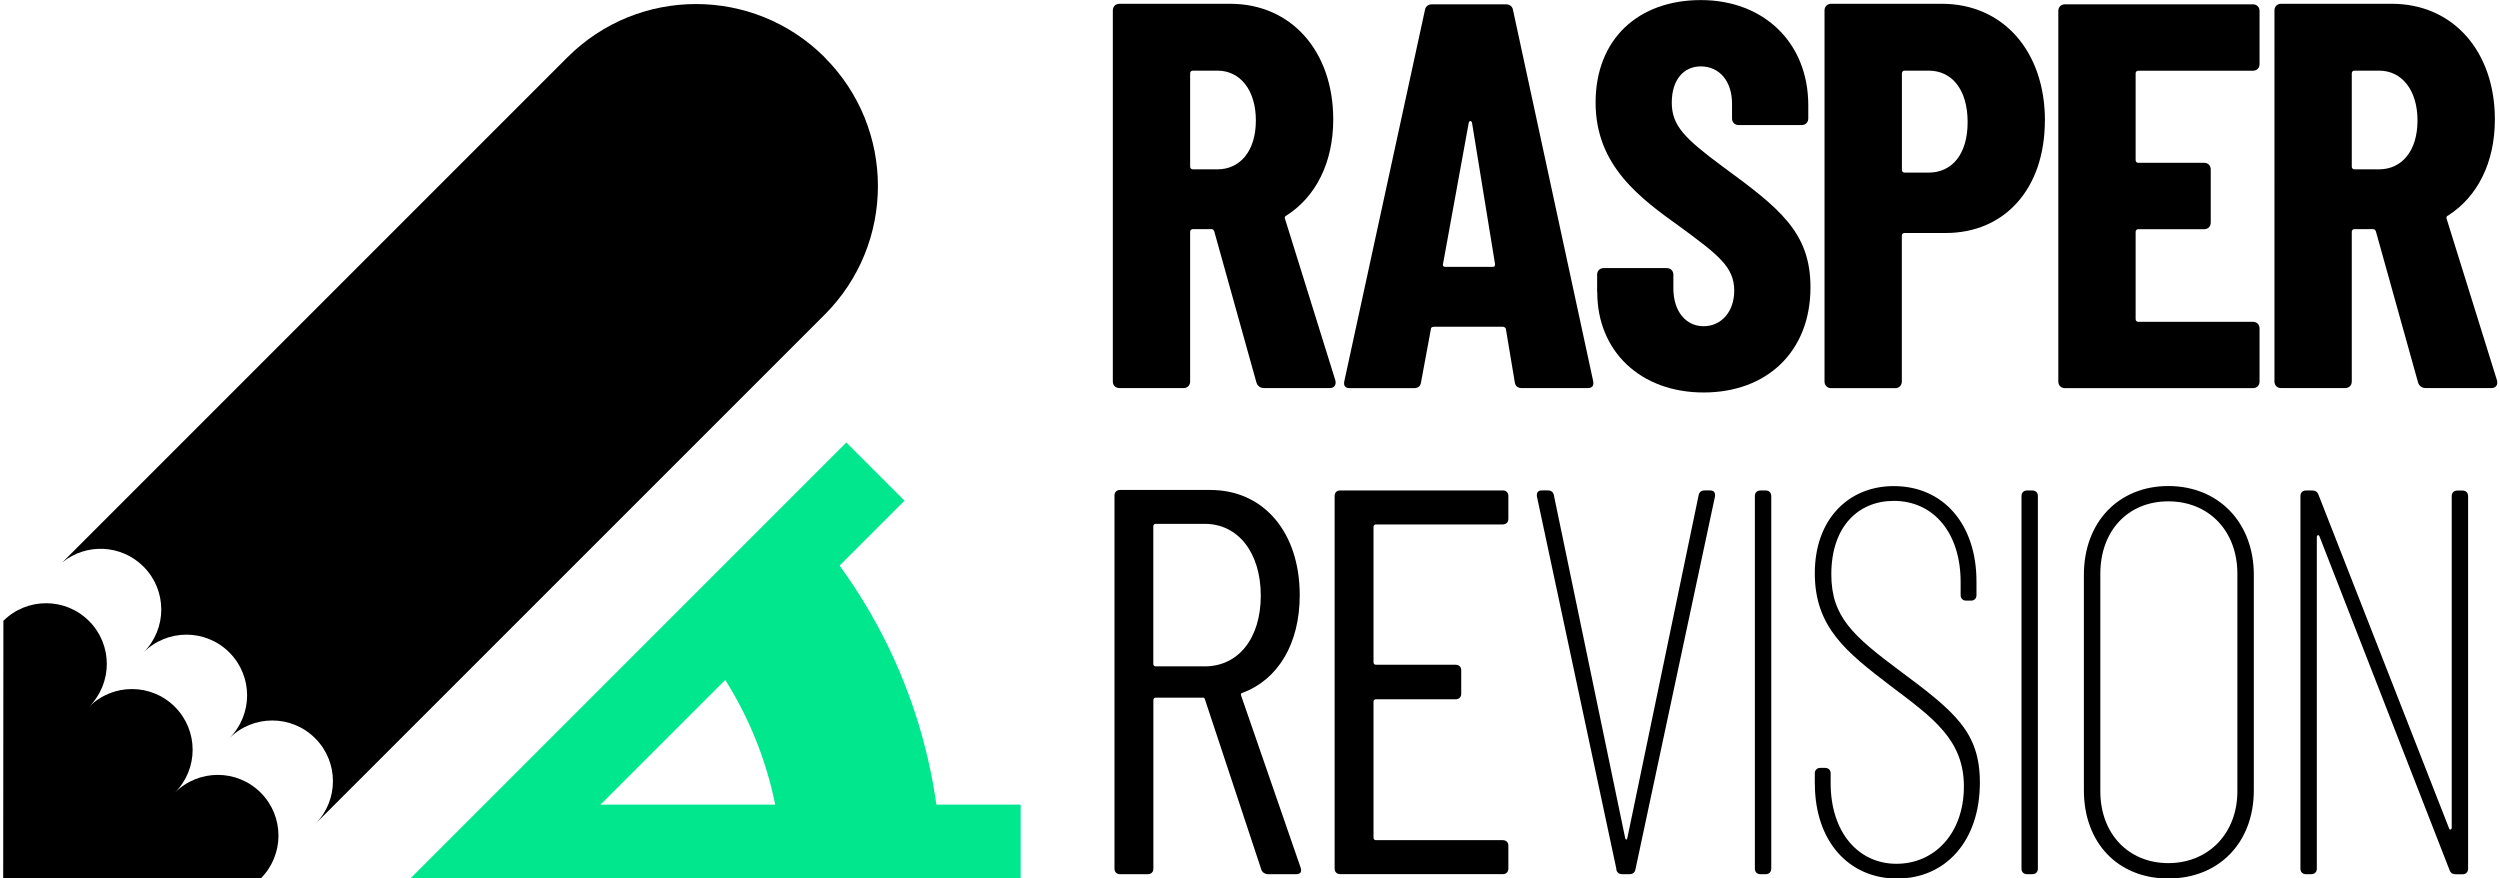 <?xml version="1.0" encoding="UTF-8"?>
<svg id="Layer_1" data-name="Layer 1" xmlns="http://www.w3.org/2000/svg" viewBox="0 0 375.44 131.85">
  <path d="m.48,93.26c3.56-3.56,9.33-3.56,12.89,0,3.56,3.56,3.56,9.33,0,12.89,3.56-3.56,9.33-3.56,12.89,0s3.56,9.33,0,12.89c3.56-3.56,9.33-3.56,12.89,0,3.56,3.56,3.56,9.33,0,12.89H.48l.03-38.62s-.02-.04-.03-.06" style="stroke-width: 0px;"/>
  <path d="m123.85,8.61c-10.67-10.67-27.97-10.67-38.64,0l-8.42,8.42L9.38,84.44c3.58-2.9,8.84-2.68,12.17.65,3.56,3.56,3.56,9.33,0,12.89,3.56-3.56,9.33-3.56,12.89,0,3.56,3.56,3.56,9.33,0,12.89,3.56-3.56,9.33-3.56,12.89,0s3.56,9.33,0,12.89L115.42,55.68l8.42-8.42c10.67-10.67,10.67-27.97,0-38.64" style="stroke-width: 0px;"/>
  <path d="m188.69,57.46l-6.34-22.72c-.08-.16-.16-.33-.41-.33h-2.8c-.25,0-.41.16-.41.41v22.47c0,.58-.41.99-.99.99h-9.63c-.58,0-.99-.41-.99-.99V1.56c0-.58.41-.99.99-.99h16.63c9.22,0,15.48,7.16,15.48,17.37,0,6.5-2.63,11.61-7,14.41-.25.08-.33.33-.25.49l7.57,24.29c.16.66-.16,1.15-.82,1.15h-9.88c-.58,0-.99-.33-1.15-.82m-9.96-46.43v13.99c0,.25.16.41.41.41h3.7c3.37,0,5.76-2.72,5.76-7.33s-2.39-7.49-5.76-7.49h-3.7c-.25,0-.41.16-.41.41" style="stroke-width: 0px;"/>
  <path d="m227.48,57.38l-1.32-7.9c0-.25-.25-.41-.49-.41h-10.29c-.25,0-.49.08-.49.33l-1.48,7.98c-.08.66-.49.91-1.07.91h-9.63c-.66,0-.99-.33-.82-1.07L213.98,1.56c.08-.58.49-.91,1.07-.91h11.11c.58,0,.99.33,1.07.91l12.02,55.65c.16.74-.16,1.07-.82,1.07h-9.88c-.58,0-.99-.25-1.07-.91m-10.37-17.29h7.08c.25,0,.33-.16.33-.41l-3.46-21.24c-.08-.33-.41-.33-.49,0l-3.87,21.24c-.08.33.16.41.41.41" style="stroke-width: 0px;"/>
  <path d="m239.85,43.88v-2.63c0-.58.41-.99.99-.99h9.47c.58,0,.99.41.99.99v2.06c0,3.46,1.89,5.68,4.53,5.68s4.61-2.14,4.61-5.35c0-3.54-2.39-5.35-7.98-9.47-6.09-4.36-12.84-9.22-12.84-18.77s6.42-15.39,15.81-15.39,16.13,6.34,16.13,15.8v1.98c0,.58-.41.99-.99.99h-9.47c-.58,0-.99-.41-.99-.99v-2.22c0-3.37-1.89-5.6-4.69-5.6-2.55,0-4.36,1.98-4.36,5.43s1.89,5.35,7.66,9.63c8.56,6.26,13.17,9.88,13.17,18.11,0,9.71-6.59,15.8-16.05,15.8s-15.97-6.17-15.97-15.06" style="stroke-width: 0px;"/>
  <path d="m307.09,18.11c0,10.21-6.01,16.88-14.9,16.88h-6.17c-.25,0-.41.17-.41.41v21.9c0,.58-.41.99-.99.99h-9.63c-.58,0-.99-.41-.99-.99V1.56c0-.58.41-.99.99-.99h16.63c9.22,0,15.48,7.16,15.48,17.53m-11.61.25c0-4.94-2.39-7.74-5.84-7.74h-3.62c-.25,0-.41.16-.41.41v14.49c0,.25.16.41.41.41h3.62c3.46,0,5.84-2.72,5.84-7.57" style="stroke-width: 0px;"/>
  <path d="m338.34,10.62h-17.21c-.25,0-.41.16-.41.41v13.01c0,.25.16.41.41.41h9.88c.58,0,.99.41.99.99v7.99c0,.58-.41.99-.99.99h-9.88c-.25,0-.41.16-.41.41v13.09c0,.25.16.41.41.41h17.21c.58,0,.99.41.99.99v7.98c0,.58-.41.99-.99.99h-28.24c-.58,0-.99-.41-.99-.99V1.64c0-.58.41-.99.99-.99h28.24c.58,0,.99.41.99.99v7.99c0,.58-.41.99-.99.99" style="stroke-width: 0px;"/>
  <path d="m363.14,57.46l-6.34-22.72c-.08-.16-.16-.33-.41-.33h-2.8c-.25,0-.41.16-.41.41v22.47c0,.58-.41.99-.99.99h-9.63c-.58,0-.99-.41-.99-.99V1.56c0-.58.41-.99.99-.99h16.63c9.22,0,15.48,7.16,15.48,17.37,0,6.5-2.63,11.61-7,14.41-.25.08-.33.33-.25.49l7.57,24.29c.16.66-.16,1.15-.82,1.15h-9.88c-.58,0-.99-.33-1.15-.82m-9.96-46.43v13.99c0,.25.16.41.41.41h3.7c3.37,0,5.76-2.72,5.76-7.33s-2.39-7.49-5.76-7.49h-3.7c-.25,0-.41.16-.41.41" style="stroke-width: 0px;"/>
  <path d="m189.43,130.62l-8.48-25.6c-.08-.25-.16-.25-.33-.25h-7.08c-.16,0-.33.16-.33.33v25.36c0,.49-.33.82-.82.82h-4.2c-.49,0-.82-.33-.82-.82v-56.06c0-.49.33-.82.82-.82h13.58c7.99,0,13.42,6.34,13.42,15.8,0,7.33-3.29,12.68-8.56,14.65-.25.08-.33.16-.25.41l8.97,25.93c.16.58-.08.91-.66.91h-4.28c-.41,0-.82-.25-.99-.66m-16.22-51.62v20.74c0,.16.16.33.33.33h7.41c5.02,0,8.4-4.2,8.4-10.62s-3.38-10.78-8.4-10.78h-7.41c-.16,0-.33.16-.33.33" style="stroke-width: 0px;"/>
  <path d="m225.7,78.76h-19.1c-.16,0-.33.16-.33.33v20.41c0,.16.16.33.33.33h12.02c.49,0,.82.33.82.82v3.54c0,.49-.33.82-.82.82h-12.02c-.16,0-.33.16-.33.33v20.5c0,.16.16.33.33.33h19.1c.49,0,.82.33.82.82v3.46c0,.49-.33.82-.82.82h-24.45c-.49,0-.82-.33-.82-.82v-55.98c0-.49.33-.82.82-.82h24.45c.49,0,.82.33.82.82v3.46c0,.49-.33.82-.82.82" style="stroke-width: 0px;"/>
  <path d="m242.75,130.54l-11.94-55.98c-.08-.58.16-.91.74-.91h.91c.49,0,.82.25.9.74l10.7,51.45c.08.33.25.33.33,0l10.7-51.45c.08-.49.41-.74.9-.74h.82c.58,0,.82.33.74.91l-11.94,55.98c-.08.49-.41.74-.91.74h-1.07c-.49,0-.82-.25-.91-.74" style="stroke-width: 0px;"/>
  <path d="m263.54,130.46v-55.98c0-.49.33-.82.82-.82h.82c.49,0,.82.33.82.82v55.98c0,.49-.33.82-.82.82h-.82c-.49,0-.82-.33-.82-.82" style="stroke-width: 0px;"/>
  <path d="m272.54,117.7v-1.56c0-.49.33-.82.82-.82h.74c.49,0,.82.33.82.82v1.48c0,7.33,4.12,12.1,9.88,12.1s10.13-4.61,10.13-11.61-4.61-10.29-10.95-15.06c-6.67-5.1-11.44-8.81-11.44-16.96s5.1-13.09,11.85-13.09c7.49,0,12.43,5.76,12.43,14.32v2.06c0,.49-.33.82-.82.82h-.74c-.49,0-.82-.33-.82-.82v-1.98c0-7.33-4.03-12.18-10.04-12.18-5.27,0-9.38,3.79-9.38,11.03,0,6.34,3.21,9.22,10.29,14.49,8.31,6.17,12.02,9.22,12.02,16.79,0,8.81-5.19,14.41-12.43,14.41s-12.35-5.6-12.35-14.24" style="stroke-width: 0px;"/>
  <path d="m303.58,130.46v-55.98c0-.49.33-.82.82-.82h.82c.49,0,.82.33.82.82v55.98c0,.49-.33.82-.82.82h-.82c-.49,0-.82-.33-.82-.82" style="stroke-width: 0px;"/>
  <path d="m312.95,118.68v-32.35c0-7.9,5.19-13.34,12.68-13.34s12.84,5.43,12.84,13.34v32.35c0,7.9-5.27,13.25-12.84,13.25s-12.68-5.35-12.68-13.25m23.05.16v-32.68c0-6.42-4.28-10.87-10.37-10.87s-10.21,4.45-10.21,10.87v32.68c0,6.34,4.2,10.78,10.21,10.78s10.37-4.45,10.37-10.78" style="stroke-width: 0px;"/>
  <path d="m345.47,130.46v-55.98c0-.49.33-.82.82-.82h.99c.41,0,.74.17.91.66l19.59,50.05c.08.33.41.25.41-.08v-49.8c0-.49.33-.82.82-.82h.82c.49,0,.82.33.82.82v55.98c0,.49-.33.82-.82.82h-1.07c-.41,0-.74-.16-.91-.66l-19.51-50.05c-.08-.33-.41-.25-.41.08v49.8c0,.49-.33.82-.82.82h-.82c-.49,0-.82-.33-.82-.82" style="stroke-width: 0px;"/>
  <polygon points="80.59 120.83 153.28 120.83 153.28 131.94 61.61 131.94 80.59 120.83" style="fill: #00e78e; stroke-width: 0px;"/>
  <polygon points="61.61 131.94 127.1 66.45 135.84 75.19 85.6 125.42 61.61 131.94" style="fill: #00e78e; stroke-width: 0px;"/>
  <path d="m141.4,131.94h-23.87c0-13.55-4.91-26.63-13.83-36.81l17.96-15.72c12.73,14.54,19.74,33.2,19.74,52.54" style="fill: #00e78e; stroke-width: 0px;"/>
</svg>